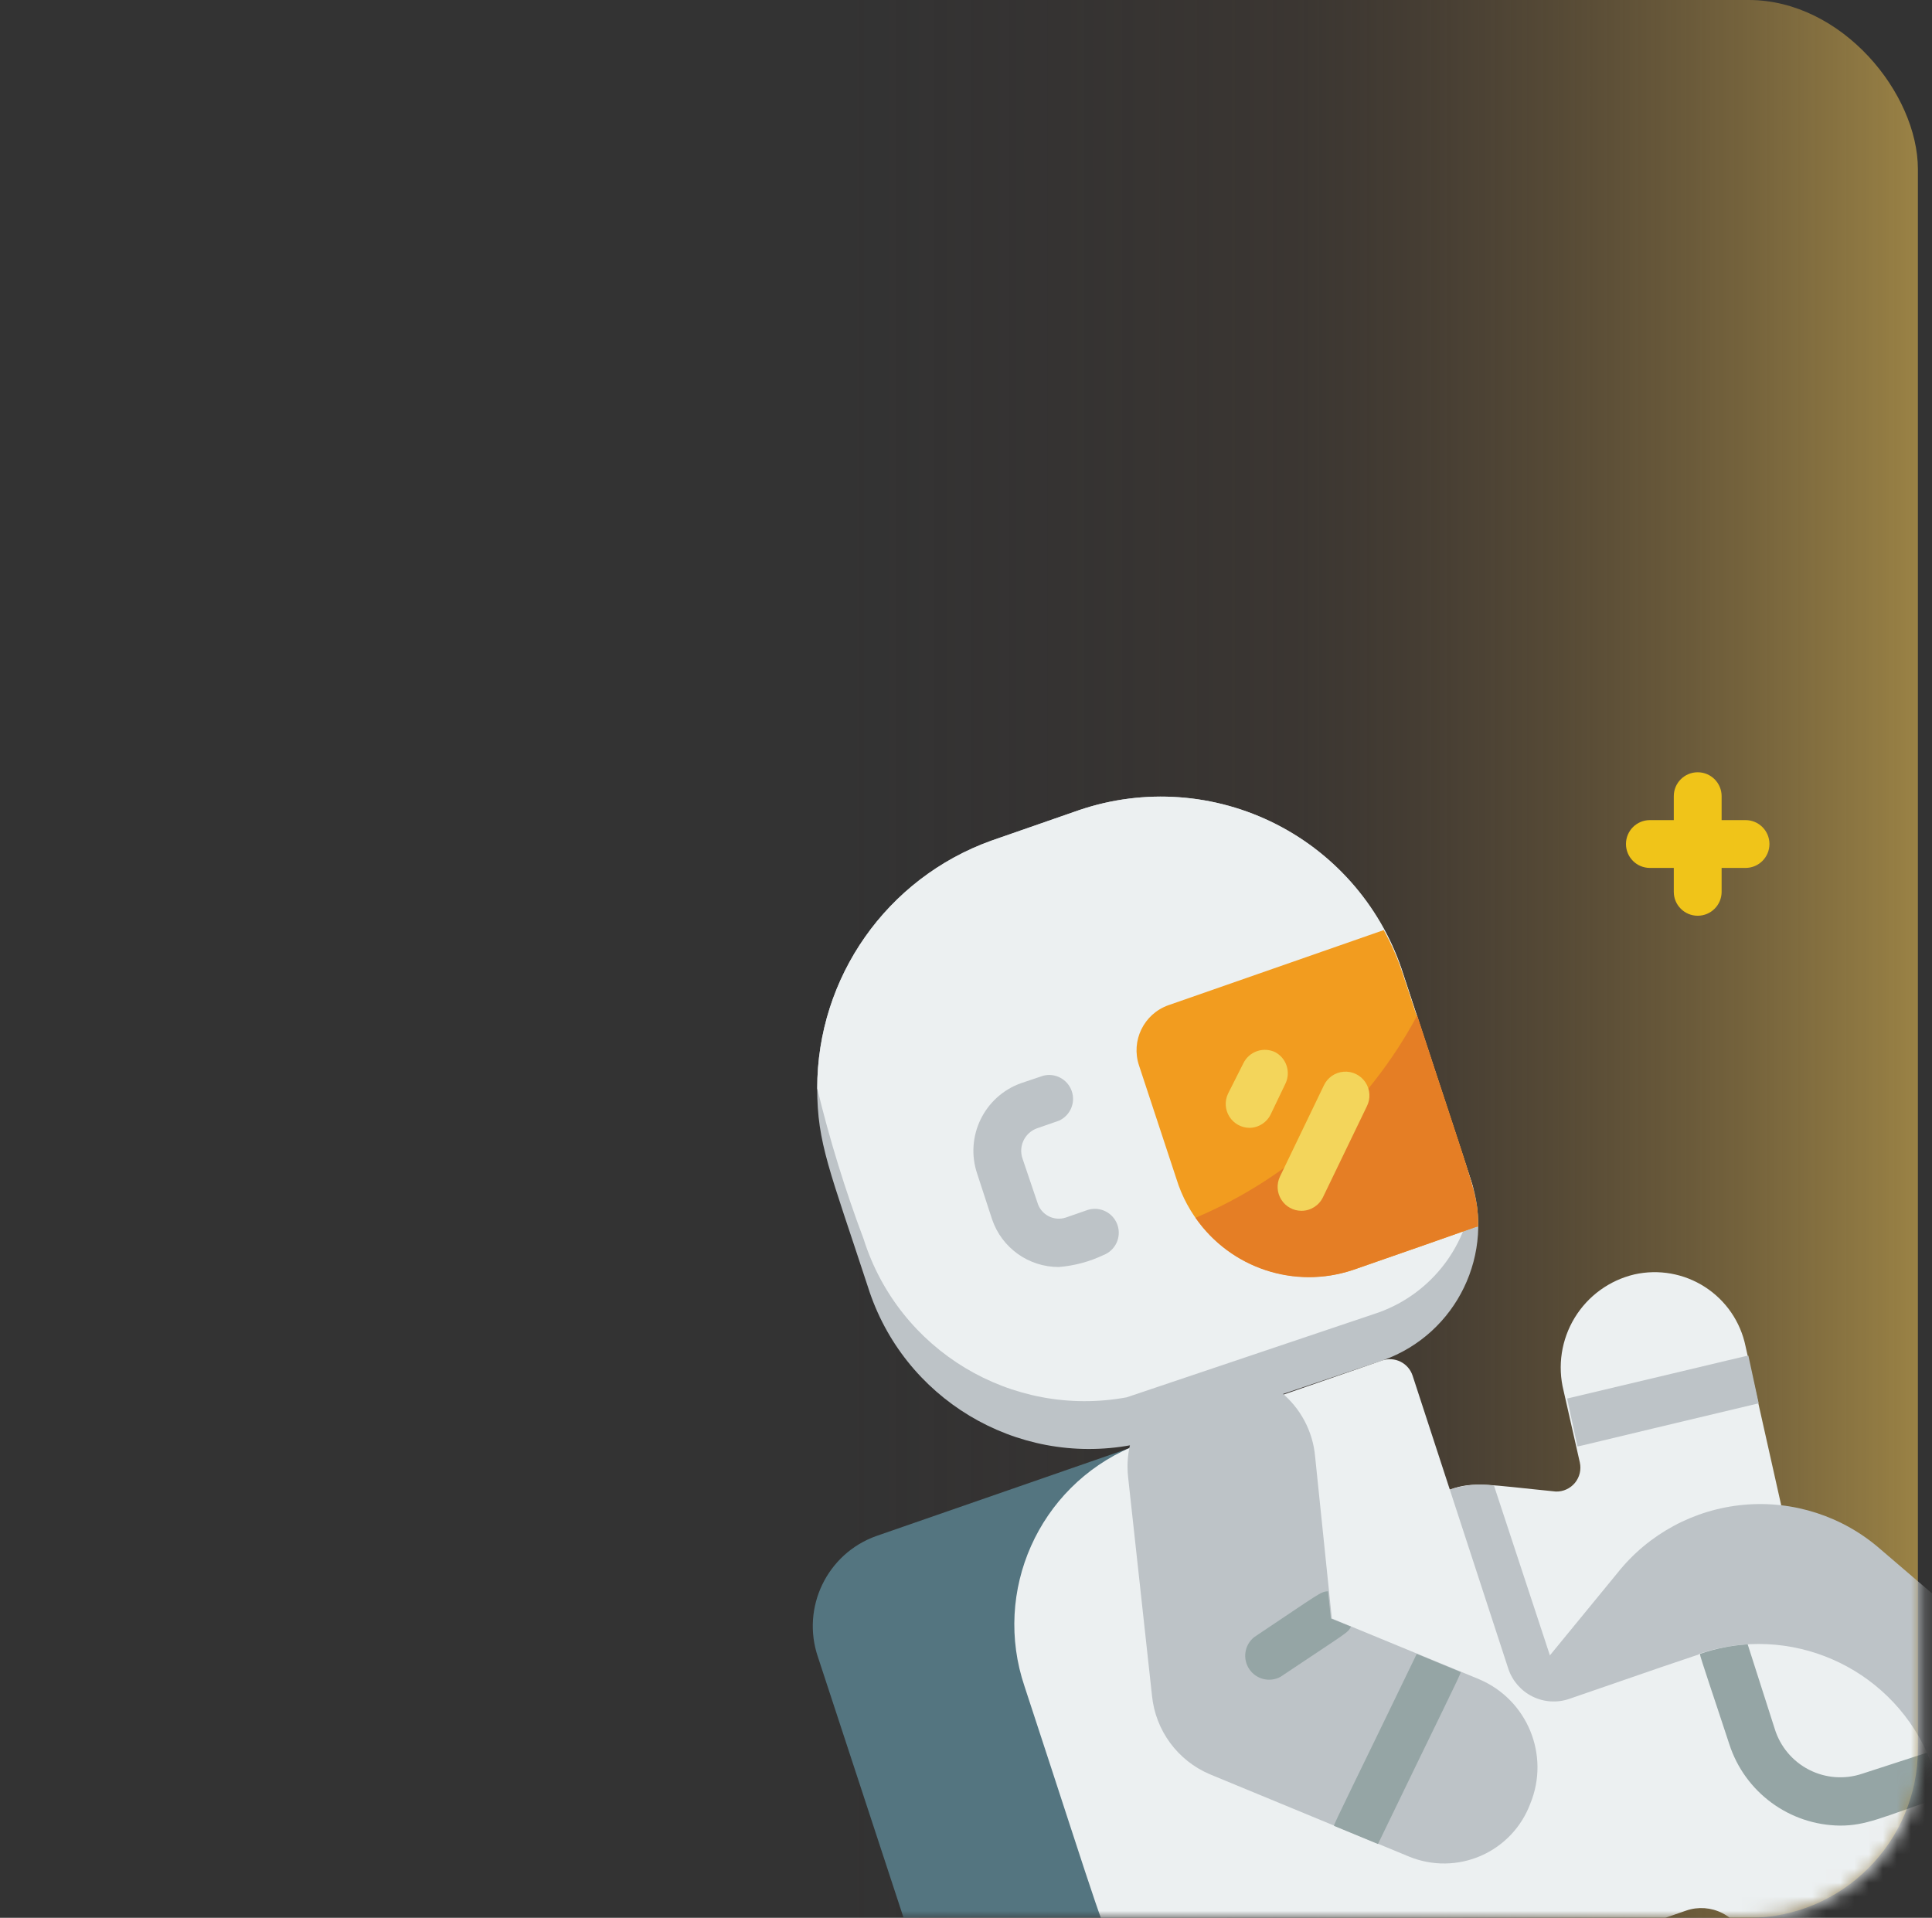 <svg width="137" height="136" viewBox="0 0 137 136" fill="none" xmlns="http://www.w3.org/2000/svg">
<rect x="0" y="0" width="137" height="136" fill="#333333" stroke="none"/>
<rect width="136" height="136" rx="12" fill="url(#paint0_linear)"/>
<mask id="mask0" mask-type="alpha" maskUnits="userSpaceOnUse" x="0" y="0" width="137" height="136">
<rect x="0.222" width="136" height="136" rx="12" fill="#F29C1F"/>
</mask>
<g mask="url(#mask0)">
<path d="M127.169 107.332L123.777 125.985L103.429 127.68L102.802 105.636C104.497 105.026 105.532 105.297 110.33 105.772C110.853 105.785 111.352 105.556 111.684 105.152C112.015 104.747 112.141 104.213 112.026 103.703L110.873 98.616C110.435 96.857 110.719 94.996 111.662 93.447C112.605 91.899 114.128 90.792 115.892 90.375C117.614 89.988 119.419 90.309 120.901 91.266C122.384 92.222 123.42 93.734 123.777 95.462L126.321 106.806L127.169 107.332Z" fill="#ECF0F1"/>
<path d="M125.829 114.725L123.777 125.985L103.429 127.681L102.802 105.636C103.81 105.295 104.885 105.197 105.939 105.348L110.687 119.762C124.744 114.81 124.167 114.912 125.829 114.725Z" fill="#BDC3C7"/>
<path d="M124.71 99.515C111.721 102.601 112.026 102.567 111.857 102.567L111.127 99.176C124.303 96.056 123.811 96.141 123.981 96.141L124.71 99.515Z" fill="#BDC3C7"/>
<path d="M137.343 126.137L143.516 118.575L133.341 109.859C130.678 107.529 127.176 106.392 123.652 106.712C120.128 107.032 116.888 108.782 114.689 111.554L107.431 120.406L137.343 126.137Z" fill="#BDC3C7"/>
<path d="M98.07 96.463L80.198 102.482C72.039 103.979 64.043 99.167 61.545 91.257C58.832 82.965 57.95 81.083 57.95 77.183C57.944 69.308 62.884 62.278 70.295 59.615L76.535 57.444C81.134 55.885 86.168 56.248 90.497 58.45C94.825 60.653 98.082 64.509 99.529 69.145L104.277 83.592C106.075 88.858 103.311 94.591 98.07 96.463V96.463Z" fill="#BDC3C7"/>
<path d="M104.463 84.237C104.172 88.246 101.547 91.708 97.765 93.071L79.892 99.091C71.734 100.588 63.737 95.775 61.24 87.865C59.925 84.375 58.827 80.808 57.95 77.183C57.944 69.308 62.884 62.278 70.295 59.615L76.535 57.444C81.134 55.885 86.168 56.248 90.497 58.45C94.825 60.653 98.082 64.509 99.529 69.145C103.632 81.625 104.362 83.796 104.463 84.237V84.237Z" fill="#ECF0F1"/>
<path d="M104.802 86.984C104.633 86.984 104.802 86.984 95.951 90.053C93.433 90.891 90.683 90.678 88.324 89.462C85.966 88.246 84.197 86.129 83.419 83.592L80.774 75.572C80.176 73.811 81.106 71.898 82.86 71.281L98.121 65.957C98.673 66.951 99.127 67.996 99.478 69.077C104.633 84.694 104.836 84.711 104.802 86.984V86.984Z" fill="#F29C1F"/>
<path d="M75.077 89.849C72.935 89.853 71.03 88.487 70.346 86.458L69.294 83.236C68.402 80.601 69.792 77.738 72.414 76.809L73.974 76.284C74.826 76.065 75.704 76.535 75.995 77.365C76.287 78.195 75.895 79.109 75.094 79.472L73.534 80.014C72.653 80.333 72.198 81.304 72.516 82.185L73.567 85.288C73.688 85.7 73.971 86.045 74.352 86.244C74.733 86.442 75.178 86.477 75.585 86.339L77.145 85.797C78.018 85.532 78.944 86.005 79.241 86.868C79.538 87.731 79.099 88.673 78.248 89.001C77.251 89.475 76.176 89.762 75.077 89.849V89.849Z" fill="#BDC3C7"/>
<path d="M80.164 102.669L62.138 108.926C58.645 110.173 56.802 113.996 58.001 117.506L64.326 136.769C64.854 138.454 66.038 139.855 67.611 140.656C69.184 141.457 71.013 141.59 72.686 141.026L78.926 138.855L80.164 102.669Z" fill="#547580"/>
<path d="M141.515 138.618L125.88 144.027L123.777 137.617C123.513 136.773 122.921 136.071 122.132 135.668C121.344 135.266 120.428 135.199 119.589 135.481L94.594 144.146C88.848 146.099 82.515 143.82 79.333 138.652C78.129 136.736 78.315 136.837 72.652 119.592C70.364 112.837 73.648 105.457 80.198 102.635L98.003 96.479C98.434 96.33 98.908 96.361 99.316 96.565C99.725 96.769 100.034 97.13 100.173 97.565L106.956 118.337C107.242 119.197 107.86 119.907 108.672 120.308C109.484 120.71 110.423 120.769 111.28 120.474C123.404 116.268 119.945 117.557 120.522 117.269C126.902 115.12 133.873 118.155 136.648 124.289C137.19 125.307 136.919 124.611 141.515 138.618V138.618Z" fill="#ECF0F1"/>
<path d="M137.818 127.375C133.375 128.919 132.307 129.461 130.475 129.461C126.887 129.423 123.725 127.094 122.624 123.679C121.641 120.677 120.539 117.456 120.539 117.286C121.633 116.907 122.774 116.679 123.93 116.608L125.846 122.594C126.231 123.85 127.107 124.898 128.276 125.498C129.445 126.099 130.807 126.201 132.052 125.781L136.648 124.289C137.114 125.288 137.505 126.319 137.818 127.375V127.375Z" fill="#95A5A5"/>
<path d="M120.386 64.939C119.449 64.939 118.69 64.18 118.69 63.244V56.461C118.69 55.524 119.449 54.765 120.386 54.765C121.322 54.765 122.082 55.524 122.082 56.461V63.244C122.082 64.18 121.322 64.939 120.386 64.939Z" fill="#F0C419"/>
<path d="M123.777 61.548H116.995C116.058 61.548 115.299 60.789 115.299 59.852C115.299 58.916 116.058 58.157 116.995 58.157H123.777C124.714 58.157 125.473 58.916 125.473 59.852C125.473 60.789 124.714 61.548 123.777 61.548Z" fill="#F0C419"/>
<path d="M108.516 127.901C107.899 129.555 106.639 130.889 105.022 131.598C103.406 132.307 101.571 132.332 99.936 131.666L85.777 125.815C83.503 124.845 81.937 122.714 81.69 120.254L79.994 104.738C79.594 101.074 82.191 97.761 85.845 97.277C87.628 97.063 89.423 97.581 90.819 98.712C92.215 99.842 93.093 101.49 93.255 103.279L94.442 114.776L104.887 119.083C108.307 120.533 109.925 124.464 108.516 127.901V127.901Z" fill="#BDC3C7"/>
<path d="M103.582 118.575C103.582 118.744 102.208 121.457 97.714 130.767L94.594 129.478C94.594 129.308 95.951 126.629 100.461 117.286L103.582 118.575Z" fill="#95A5A5"/>
<path d="M95.798 115.353C95.561 115.811 95.663 115.658 90.796 118.914C90.024 119.328 89.064 119.086 88.581 118.356C88.097 117.626 88.249 116.648 88.931 116.099C93.628 112.962 93.628 112.877 94.17 112.843L94.374 114.776L95.798 115.353Z" fill="#95A5A5"/>
<path d="M104.802 86.984C104.633 86.984 104.802 86.984 95.951 90.053C91.818 91.455 87.257 89.946 84.776 86.356C91.504 83.515 97.052 78.451 100.495 72.01C104.616 84.626 104.836 84.745 104.802 86.984Z" fill="#E57E25"/>
<path d="M88.608 79.98C88.027 79.978 87.488 79.679 87.178 79.188C86.868 78.696 86.832 78.08 87.082 77.555L88.168 75.402C88.365 74.996 88.715 74.686 89.142 74.54C89.568 74.393 90.035 74.423 90.44 74.621C91.217 75.048 91.535 76.001 91.169 76.809L90.135 78.963C89.869 79.571 89.272 79.969 88.608 79.98Z" fill="#F3D55B"/>
<path d="M92.288 85.864C91.707 85.863 91.167 85.564 90.858 85.072C90.548 84.58 90.512 83.964 90.762 83.439L93.865 76.996C94.118 76.433 94.657 76.052 95.272 76.001C95.887 75.95 96.481 76.237 96.823 76.751C97.165 77.264 97.201 77.923 96.917 78.471L93.814 84.898C93.534 85.487 92.94 85.862 92.288 85.864Z" fill="#F3D55B"/>
</g>
<defs>
<linearGradient id="paint0_linear" x1="0" y1="68" x2="136" y2="68" gradientUnits="userSpaceOnUse">
<stop offset="0.438" stop-color="#382728" stop-opacity="0"/>
<stop offset="0.677" stop-color="#55412F" stop-opacity="0.239"/>
<stop offset="1" stop-color="#9A8245"/>
</linearGradient>
</defs>
</svg>
